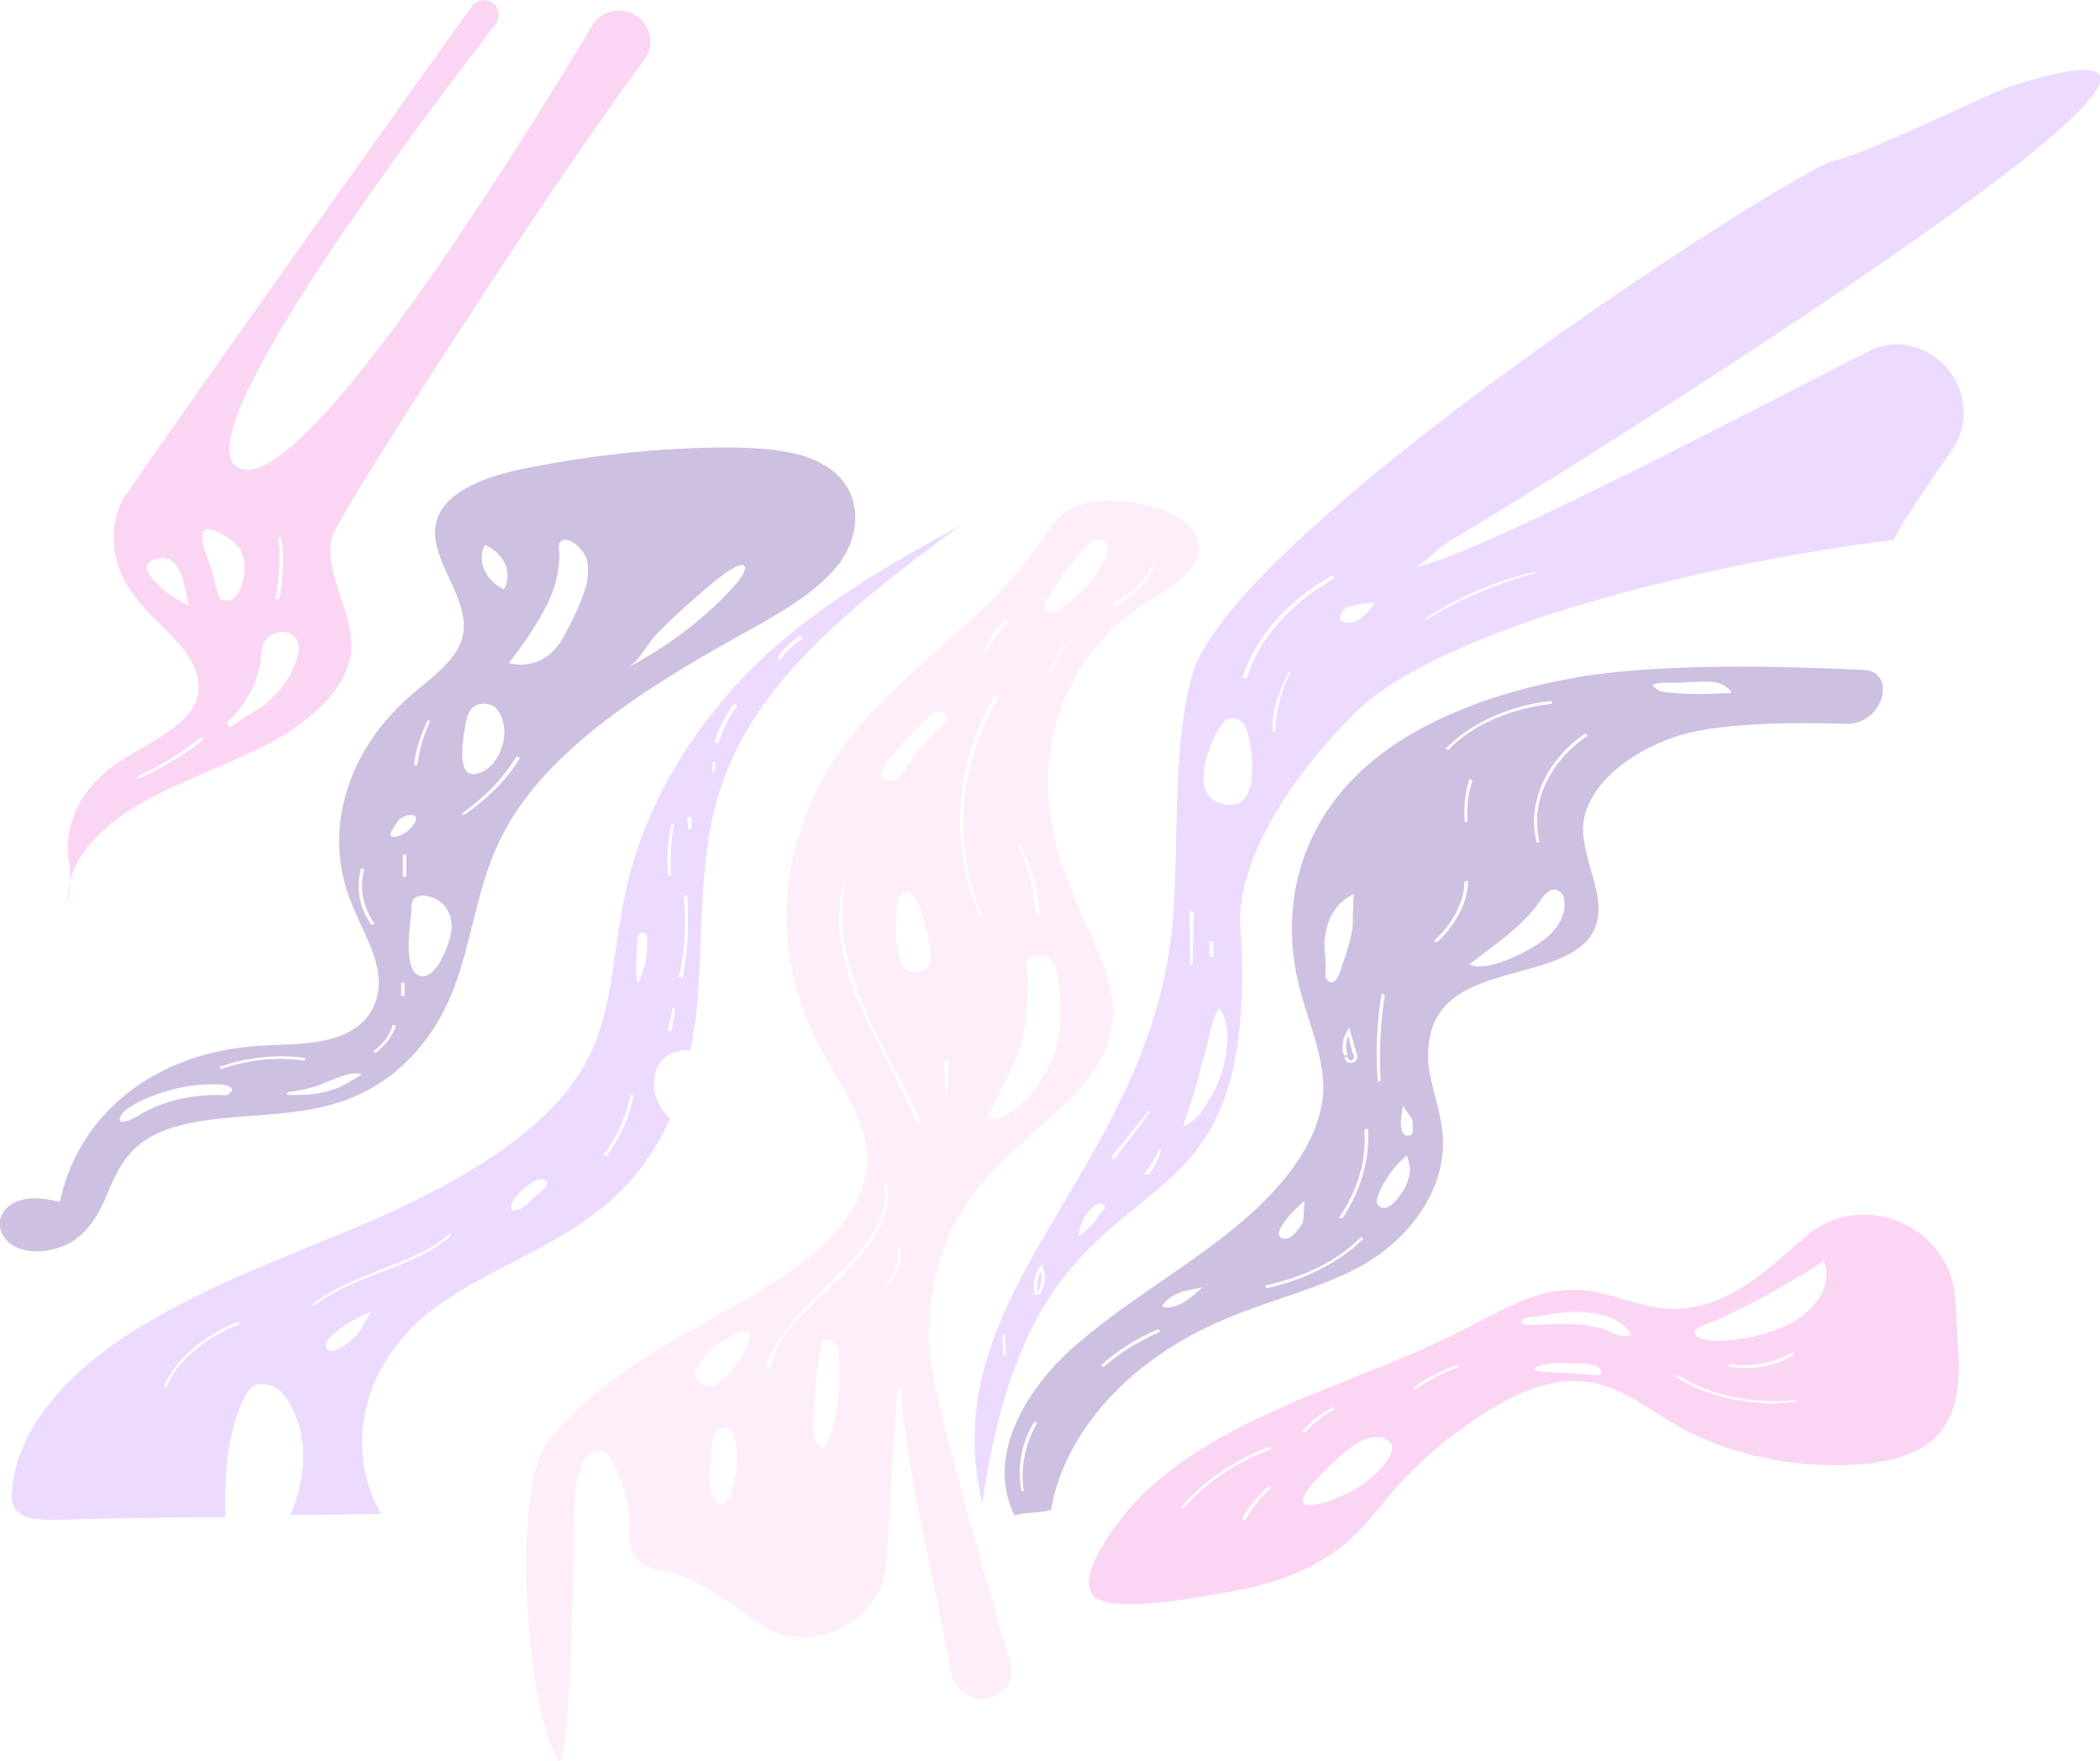 <?xml version="1.0" encoding="UTF-8" standalone="no"?>
<!DOCTYPE svg PUBLIC "-//W3C//DTD SVG 1.1//EN" "http://www.w3.org/Graphics/SVG/1.1/DTD/svg11.dtd">
<svg width="100%" height="100%" viewBox="0 0 6094 5109" version="1.1" xmlns="http://www.w3.org/2000/svg" xmlns:xlink="http://www.w3.org/1999/xlink" xml:space="preserve" xmlns:serif="http://www.serif.com/" style="fill-rule:evenodd;clip-rule:evenodd;stroke-linejoin:round;stroke-miterlimit:2;">
    <g transform="matrix(1,0,0,1,-4277.6,5046.25)">
        <g transform="matrix(2.667,0,0,2.667,2486.67,-5046.25)">
            <g id="gas">
                <g opacity="0.28">
                    <g transform="matrix(-588.955,993.457,993.457,588.955,2474.11,705.384)">
                        <path d="M0.029,0.033C0.031,0.029 0.032,0.026 0.033,0.023C0.033,0.019 0.033,0.016 0.031,0.014C0.023,0.022 0.019,0.033 0.012,0.042C0.008,0.049 0.003,0.055 0,0.062C-0.003,0.069 -0.003,0.078 0,0.082C0.011,0.066 0.021,0.05 0.029,0.033ZM0.213,-0.002L0.215,-0.004C0.188,-0.031 0.144,-0.036 0.103,-0.017L0.104,-0.014C0.144,-0.033 0.187,-0.028 0.213,-0.002ZM0.296,0.046C0.309,0.04 0.345,0.018 0.346,-0C0.315,0.012 0.288,0.026 0.257,0.027C0.252,0.028 0.246,0.029 0.244,0.034C0.243,0.038 0.244,0.041 0.246,0.044C0.258,0.056 0.278,0.055 0.296,0.046ZM0.344,-0.037L0.344,-0.04C0.321,-0.033 0.298,-0.034 0.281,-0.044L0.279,-0.041C0.297,-0.031 0.321,-0.03 0.344,-0.037ZM0.231,-0.07L0.233,-0.072C0.222,-0.08 0.209,-0.086 0.196,-0.089L0.195,-0.086C0.208,-0.083 0.22,-0.078 0.231,-0.07ZM0.093,-0.06L0.095,-0.058C0.118,-0.089 0.151,-0.113 0.182,-0.12L0.183,-0.123C0.15,-0.115 0.117,-0.092 0.093,-0.06ZM0.513,0.034C0.523,0.024 0.495,0.015 0.492,0.014C0.494,0.015 0.497,0.026 0.5,0.029C0.502,0.03 0.51,0.037 0.513,0.034ZM0.551,0.054C0.559,0.056 0.568,0.055 0.576,0.053C0.581,0.052 0.587,0.048 0.585,0.042C0.584,0.037 0.575,0.037 0.571,0.036C0.559,0.035 0.545,0.036 0.531,0.041C0.536,0.048 0.543,0.053 0.551,0.054ZM0.412,-0.057L0.411,-0.054C0.436,-0.044 0.461,-0.031 0.483,-0.016L0.485,-0.018C0.462,-0.034 0.438,-0.047 0.412,-0.057ZM0.613,0.019L0.614,0.016C0.583,0.018 0.554,0.011 0.53,-0.006L0.528,-0.003C0.552,0.013 0.582,0.021 0.613,0.019ZM0.706,-0.009L0.704,-0.011C0.679,0.016 0.649,0.036 0.619,0.043L0.619,0.046C0.649,0.038 0.68,0.019 0.706,-0.009ZM0.617,-0.02C0.617,-0.02 0.632,-0.012 0.635,-0.011C0.639,-0.011 0.654,-0.011 0.657,-0.018C0.665,-0.034 0.623,-0.023 0.617,-0.02ZM0.344,-0.127C0.346,-0.128 0.37,-0.113 0.373,-0.112C0.384,-0.108 0.395,-0.105 0.406,-0.103C0.411,-0.102 0.43,-0.096 0.427,-0.108C0.426,-0.112 0.416,-0.115 0.413,-0.118C0.408,-0.121 0.403,-0.125 0.398,-0.128C0.382,-0.136 0.362,-0.14 0.344,-0.127ZM0.476,-0.046C0.478,-0.045 0.481,-0.046 0.483,-0.049C0.483,-0.049 0.483,-0.049 0.483,-0.049C0.484,-0.051 0.484,-0.053 0.483,-0.054C0.483,-0.056 0.482,-0.056 0.48,-0.056L0.48,-0.053C0.481,-0.053 0.481,-0.053 0.481,-0.052C0.481,-0.052 0.481,-0.051 0.481,-0.05C0.48,-0.049 0.479,-0.048 0.477,-0.049C0.476,-0.049 0.475,-0.05 0.474,-0.052L0.462,-0.064C0.468,-0.063 0.474,-0.06 0.478,-0.055L0.48,-0.058C0.475,-0.064 0.467,-0.067 0.459,-0.067L0.455,-0.067L0.472,-0.049C0.473,-0.048 0.474,-0.046 0.476,-0.046ZM0.771,-0.085C0.765,-0.085 0.757,-0.082 0.751,-0.077C0.747,-0.075 0.738,-0.062 0.735,-0.061C0.745,-0.064 0.768,-0.07 0.771,-0.085ZM0.848,-0.103L0.848,-0.106C0.828,-0.1 0.809,-0.09 0.791,-0.077L0.792,-0.074C0.81,-0.087 0.829,-0.097 0.848,-0.103ZM0.987,-0.108L0.988,-0.11C0.971,-0.125 0.95,-0.133 0.926,-0.133L0.925,-0.13C0.948,-0.13 0.97,-0.122 0.987,-0.108ZM0.062,-0.051C0.114,-0.112 0.179,-0.164 0.246,-0.182C0.324,-0.203 0.396,-0.177 0.446,-0.127C0.47,-0.103 0.49,-0.074 0.518,-0.058C0.565,-0.033 0.628,-0.046 0.686,-0.069C0.744,-0.092 0.802,-0.125 0.86,-0.141C0.919,-0.156 0.981,-0.15 1.011,-0.104C0.999,-0.092 1.001,-0.089 0.989,-0.077C0.919,-0.104 0.827,-0.085 0.75,-0.027C0.713,0 0.679,0.036 0.641,0.058C0.591,0.086 0.536,0.087 0.498,0.061C0.479,0.048 0.465,0.029 0.447,0.015C0.428,0.002 0.405,-0.007 0.38,0.004C0.34,0.02 0.309,0.076 0.27,0.084C0.23,0.091 0.212,0.044 0.18,0.026C0.147,0.009 0.099,0.026 0.062,0.058C0.032,0.084 -0.005,0.144 -0.03,0.19C-0.039,0.206 -0.06,0.212 -0.076,0.203C-0.076,0.202 -0.076,0.202 -0.077,0.202C-0.084,0.198 -0.087,0.188 -0.083,0.18C-0.045,0.108 0.012,0.007 0.062,-0.051Z" style="fill:url(#_Linear1);fill-rule:nonzero;"/>
                    </g>
                    <g transform="matrix(1,0,0,1,1800.82,1382.71)">
                        <path d="M0,23.778C3.666,16.226 4.896,7.966 3.577,0C-0.593,7.492 -1.861,15.777 0,23.778" style="fill:rgb(191,122,255);fill-rule:nonzero;"/>
                    </g>
                    <g transform="matrix(-1307.03,1620.03,1620.03,1307.03,2963.52,-159.661)">
                        <path d="M0.535,-0.025L0.535,-0.026C0.516,-0.02 0.497,-0.01 0.48,0.003L0.48,0.004C0.498,-0.009 0.517,-0.019 0.535,-0.025ZM0.562,-0.056C0.567,-0.062 0.557,-0.064 0.554,-0.06C0.551,-0.058 0.548,-0.055 0.545,-0.052C0.549,-0.051 0.558,-0.051 0.562,-0.056ZM0.618,-0.079L0.619,-0.081C0.598,-0.089 0.573,-0.088 0.548,-0.078L0.548,-0.076C0.573,-0.086 0.598,-0.087 0.618,-0.079ZM0.63,-0.05L0.631,-0.051C0.623,-0.058 0.612,-0.062 0.601,-0.064L0.601,-0.063C0.612,-0.061 0.622,-0.056 0.63,-0.05ZM0.677,-0.048C0.685,-0.065 0.654,-0.074 0.644,-0.074C0.642,-0.074 0.64,-0.074 0.639,-0.072C0.636,-0.069 0.637,-0.065 0.639,-0.062C0.642,-0.056 0.668,-0.027 0.677,-0.048ZM0.737,-0.008L0.736,-0.006L0.742,-0.001L0.743,-0.003L0.737,-0.008ZM0.802,0.044C0.807,0.045 0.814,0.046 0.821,0.042C0.81,0.038 0.799,0.034 0.789,0.029C0.78,0.026 0.77,0.019 0.761,0.018C0.764,0.032 0.788,0.043 0.802,0.044ZM0.731,-0.026L0.73,-0.024L0.752,-0.007L0.753,-0.008L0.731,-0.026ZM0.852,0.044L0.853,0.042C0.848,0.042 0.843,0.041 0.838,0.04L0.838,0.041C0.842,0.043 0.847,0.044 0.852,0.044ZM0.857,0.023L0.826,0.023L0.826,0.024L0.857,0.025L0.857,0.023ZM0.884,0.037C0.889,0.038 0.895,0.037 0.9,0.036C0.895,0.032 0.889,0.031 0.883,0.032C0.881,0.032 0.878,0.034 0.879,0.036C0.879,0.038 0.883,0.037 0.884,0.037ZM0.936,0.039L0.937,0.038C0.937,0.038 0.937,0.038 0.937,0.038L0.938,0.037C0.935,0.033 0.93,0.03 0.925,0.03L0.923,0.03L0.924,0.031C0.927,0.036 0.931,0.038 0.936,0.039ZM0.972,0.045L0.973,0.044L0.965,0.037L0.964,0.038L0.972,0.045ZM0.293,0.133C0.257,0.129 0.249,0.08 0.282,0.066C0.379,0.023 0.499,-0.03 0.517,-0.047C0.514,-0.045 0.504,-0.044 0.5,-0.043C0.494,-0.041 0.488,-0.039 0.483,-0.037C0.471,-0.032 -0.044,0.15 0.127,0.037C0.133,0.033 0.208,-0.003 0.213,-0.009C0.223,-0.021 0.564,-0.134 0.635,-0.102C0.67,-0.087 0.709,-0.051 0.74,-0.03C0.849,0.044 0.97,-0.007 1.04,0.084C0.86,-0.023 0.862,0.129 0.721,-0C0.694,-0.025 0.635,-0.029 0.592,-0.023C0.524,-0.012 0.407,0.082 0.349,0.139C0.35,0.138 0.325,0.135 0.293,0.133Z" style="fill:url(#_Linear2);fill-rule:nonzero;"/>
                    </g>
                    <g transform="matrix(1,0,0,1,746.381,959.384)">
                        <path d="M0,24.016L1.115,0C-0.697,7.865 -1.169,15.894 0,24.016" style="fill:rgb(240,105,217);fill-rule:nonzero;"/>
                    </g>
                    <g transform="matrix(100.589,-1026,-1026,-100.589,1032.01,791.995)">
                        <path d="M0.072,0.043C0.053,0.046 0.036,0.055 0.02,0.07C0.012,0.077 0.007,0.088 -0.001,0.096C-0.003,0.098 -0.016,0.111 -0.004,0.109C-0.002,0.108 -0,0.107 0.001,0.105C0.021,0.09 0.043,0.082 0.064,0.081C0.071,0.081 0.078,0.082 0.084,0.079C0.09,0.076 0.096,0.068 0.096,0.059C0.096,0.052 0.092,0.047 0.087,0.044C0.082,0.042 0.077,0.042 0.072,0.043ZM0.123,0.128C0.124,0.133 0.15,0.14 0.154,0.142C0.164,0.147 0.174,0.152 0.185,0.155C0.209,0.161 0.188,0.121 0.178,0.114C0.166,0.106 0.151,0.106 0.137,0.11C0.134,0.111 0.13,0.112 0.127,0.115C0.124,0.118 0.122,0.123 0.123,0.128ZM-0.073,0.197L-0.071,0.199C-0.057,0.175 -0.041,0.154 -0.023,0.136L-0.025,0.133C-0.043,0.151 -0.059,0.173 -0.073,0.197ZM0.194,0.075L0.195,0.072C0.174,0.067 0.152,0.066 0.13,0.068L0.13,0.072C0.151,0.07 0.173,0.071 0.194,0.075ZM0.159,0.203C0.173,0.17 0.115,0.167 0.114,0.161C0.116,0.175 0.148,0.23 0.159,0.203ZM0.783,-0.231L0.783,-0.23C0.783,-0.218 0.776,-0.207 0.765,-0.202C0.626,-0.136 0.226,0.061 0.265,0.127C0.299,0.183 0.657,-0.038 0.756,-0.1C0.767,-0.107 0.781,-0.099 0.78,-0.086C0.78,-0.081 0.777,-0.076 0.772,-0.073C0.705,-0.034 0.226,0.241 0.215,0.244C0.181,0.255 0.146,0.246 0.119,0.221C0.102,0.206 0.089,0.186 0.073,0.169C0.058,0.153 0.038,0.14 0.018,0.144C-0.015,0.15 -0.036,0.196 -0.063,0.226C-0.094,0.26 -0.136,0.273 -0.173,0.26L-0.189,0.259C-0.157,0.255 -0.126,0.229 -0.102,0.197C-0.073,0.157 -0.051,0.108 -0.024,0.066C0.004,0.024 0.041,-0.012 0.081,-0.013C0.102,-0.013 0.122,-0.004 0.141,0.005C0.16,0.013 0.18,0.022 0.201,0.019C0.218,0.018 0.596,-0.176 0.734,-0.26C0.756,-0.273 0.784,-0.257 0.783,-0.231Z" style="fill:url(#_Linear3);fill-rule:nonzero;"/>
                    </g>
                    <g transform="matrix(930.508,0,0,-930.508,671.596,927.781)">
                        <path d="M0.862,0.316C0.828,0.277 0.784,0.243 0.733,0.216C0.747,0.223 0.757,0.245 0.767,0.255C0.78,0.268 0.793,0.281 0.807,0.293C0.821,0.305 0.835,0.318 0.851,0.329C0.875,0.345 0.876,0.333 0.862,0.316ZM0.686,0.315C0.681,0.297 0.674,0.281 0.665,0.264C0.659,0.252 0.653,0.24 0.641,0.231C0.63,0.222 0.611,0.217 0.595,0.222C0.612,0.244 0.628,0.267 0.64,0.291C0.649,0.309 0.654,0.329 0.654,0.349C0.654,0.354 0.65,0.366 0.662,0.366C0.671,0.365 0.681,0.354 0.684,0.348C0.689,0.338 0.688,0.326 0.686,0.315ZM0.542,0.044L0.54,0.046C0.567,0.065 0.589,0.088 0.604,0.113L0.608,0.111C0.593,0.086 0.57,0.063 0.542,0.044ZM0.545,0.154C0.547,0.163 0.551,0.173 0.562,0.174C0.569,0.175 0.575,0.173 0.579,0.17C0.583,0.166 0.585,0.162 0.587,0.157C0.593,0.14 0.589,0.12 0.576,0.104C0.572,0.1 0.568,0.096 0.562,0.094C0.529,0.08 0.543,0.142 0.545,0.154ZM0.566,0.361C0.566,0.361 0.566,0.36 0.567,0.36C0.567,0.361 0.567,0.362 0.568,0.363C0.567,0.362 0.567,0.361 0.567,0.36C0.59,0.35 0.6,0.326 0.589,0.308C0.567,0.319 0.557,0.342 0.567,0.36C0.566,0.36 0.566,0.361 0.566,0.361ZM0.528,-0.089C0.528,-0.099 0.511,-0.153 0.489,-0.143C0.47,-0.134 0.481,-0.079 0.481,-0.065C0.481,-0.061 0.481,-0.055 0.486,-0.052C0.491,-0.049 0.499,-0.05 0.505,-0.052C0.522,-0.058 0.529,-0.074 0.528,-0.089ZM0.473,0.023C0.468,0.02 0.463,0.018 0.458,0.019C0.452,0.019 0.466,0.039 0.468,0.04C0.473,0.044 0.489,0.048 0.486,0.038C0.486,0.036 0.484,0.034 0.483,0.032C0.48,0.029 0.477,0.025 0.473,0.023ZM0.475,-0.028L0.471,-0.028L0.471,-0.002L0.475,-0.002L0.475,-0.028ZM0.473,-0.167L0.469,-0.167L0.469,-0.152L0.473,-0.152L0.473,-0.167ZM0.439,-0.234L0.436,-0.232C0.448,-0.224 0.456,-0.213 0.459,-0.201L0.463,-0.202C0.459,-0.214 0.451,-0.225 0.439,-0.234ZM0.403,-0.271C0.395,-0.275 0.387,-0.278 0.378,-0.28C0.369,-0.282 0.36,-0.283 0.351,-0.283C0.349,-0.283 0.328,-0.284 0.337,-0.28C0.338,-0.279 0.34,-0.279 0.342,-0.279C0.357,-0.277 0.371,-0.273 0.384,-0.267C0.39,-0.265 0.396,-0.262 0.403,-0.26C0.409,-0.258 0.417,-0.257 0.423,-0.259C0.423,-0.259 0.405,-0.27 0.403,-0.271ZM0.258,-0.253L0.257,-0.25C0.289,-0.239 0.324,-0.235 0.357,-0.24L0.356,-0.243C0.324,-0.238 0.289,-0.242 0.258,-0.253ZM0.266,-0.283C0.262,-0.284 0.258,-0.283 0.254,-0.283C0.221,-0.283 0.188,-0.291 0.162,-0.307C0.156,-0.311 0.135,-0.321 0.141,-0.308C0.145,-0.298 0.168,-0.288 0.179,-0.284C0.204,-0.274 0.232,-0.269 0.26,-0.271C0.265,-0.272 0.27,-0.273 0.271,-0.276C0.272,-0.278 0.269,-0.281 0.266,-0.283ZM0.5,0.155L0.503,0.154C0.495,0.137 0.49,0.12 0.488,0.102L0.484,0.103C0.486,0.121 0.492,0.138 0.5,0.155ZM0.434,-0.084C0.42,-0.064 0.416,-0.041 0.422,-0.018L0.426,-0.019C0.42,-0.04 0.424,-0.063 0.438,-0.083L0.434,-0.084ZM0.966,0.452C0.936,0.471 0.894,0.473 0.856,0.474C0.777,0.474 0.698,0.466 0.622,0.451C0.578,0.443 0.53,0.428 0.514,0.397C0.49,0.35 0.555,0.299 0.54,0.25C0.532,0.223 0.503,0.204 0.479,0.183C0.404,0.117 0.377,0.023 0.411,-0.059C0.421,-0.085 0.436,-0.109 0.441,-0.135C0.447,-0.161 0.439,-0.191 0.412,-0.207C0.381,-0.226 0.337,-0.223 0.297,-0.226C0.165,-0.237 0.088,-0.319 0.07,-0.408C0.049,-0.403 0.024,-0.4 0.008,-0.415C-0.007,-0.429 -0.001,-0.453 0.021,-0.462C0.041,-0.47 0.067,-0.465 0.085,-0.454C0.102,-0.443 0.112,-0.427 0.12,-0.411C0.131,-0.386 0.14,-0.359 0.164,-0.34C0.218,-0.299 0.312,-0.315 0.385,-0.295C0.462,-0.275 0.508,-0.217 0.53,-0.16C0.552,-0.103 0.557,-0.042 0.584,0.014C0.632,0.114 0.746,0.188 0.861,0.252C0.906,0.277 0.953,0.302 0.981,0.338C1.008,0.374 1.009,0.425 0.966,0.452Z" style="fill:url(#_Linear4);fill-rule:nonzero;"/>
                    </g>
                    <g opacity="0.39">
                        <g transform="matrix(-935.437,2068.75,2068.75,935.437,2149.44,228.885)">
                            <path d="M0.221,-0.028L0.22,-0.03C0.212,-0.023 0.203,-0.02 0.194,-0.02L0.194,-0.019C0.203,-0.018 0.212,-0.022 0.221,-0.028ZM0.202,-0.042C0.212,-0.042 0.222,-0.045 0.232,-0.051C0.234,-0.052 0.236,-0.053 0.236,-0.055C0.237,-0.057 0.236,-0.059 0.234,-0.059C0.233,-0.06 0.232,-0.06 0.23,-0.059C0.221,-0.058 0.211,-0.056 0.202,-0.053C0.191,-0.05 0.192,-0.042 0.202,-0.042ZM0.262,-0.043L0.262,-0.044L0.247,-0.043L0.247,-0.042L0.262,-0.043ZM0.388,0.013C0.388,0.013 0.388,0.013 0.388,0.013C0.389,0.017 0.392,0.019 0.395,0.021C0.406,0.027 0.417,0.033 0.43,0.034C0.438,0.034 0.466,0.032 0.47,0.017C0.456,0.017 0.442,0.019 0.428,0.017C0.416,0.014 0.405,0.01 0.395,0.004C0.391,0.002 0.386,0.008 0.388,0.013ZM0.383,-0.026C0.358,-0.053 0.322,-0.067 0.284,-0.063L0.284,-0.061C0.322,-0.065 0.358,-0.052 0.383,-0.024L0.383,-0.026ZM0.467,-0.005L0.467,-0.006L0.453,-0.013L0.452,-0.011L0.467,-0.005ZM0.419,-0.051C0.419,-0.051 0.419,-0.051 0.419,-0.051C0.415,-0.055 0.41,-0.058 0.405,-0.06C0.401,-0.061 0.393,-0.066 0.39,-0.065C0.384,-0.063 0.387,-0.058 0.39,-0.055C0.396,-0.049 0.403,-0.043 0.411,-0.039C0.417,-0.035 0.424,-0.046 0.419,-0.051ZM0.486,-0.012C0.479,-0.02 0.472,-0.028 0.466,-0.036C0.459,-0.044 0.453,-0.053 0.446,-0.06C0.429,-0.079 0.413,-0.089 0.395,-0.092L0.395,-0.091C0.412,-0.088 0.428,-0.077 0.445,-0.059C0.452,-0.052 0.458,-0.043 0.465,-0.035C0.471,-0.027 0.478,-0.018 0.485,-0.011L0.486,-0.012ZM0.564,0.006L0.564,0.005C0.556,0.008 0.549,0.007 0.543,0.003L0.543,0.004C0.548,0.009 0.556,0.009 0.564,0.006ZM0.646,0.011C0.647,0.003 0.632,-0 0.628,-0.002C0.618,-0.006 0.609,-0.009 0.599,-0.011C0.598,-0.009 0.597,-0.006 0.598,-0.005C0.599,-0.003 0.6,-0.002 0.602,-0.001C0.614,0.005 0.631,0.013 0.646,0.011ZM0.623,-0.03C0.608,-0.033 0.591,-0.026 0.575,-0.02C0.573,-0.019 0.571,-0.018 0.569,-0.018C0.553,-0.011 0.532,-0.005 0.519,-0.015L0.518,-0.014C0.532,-0.003 0.553,-0.01 0.57,-0.016C0.571,-0.017 0.573,-0.018 0.575,-0.018C0.591,-0.025 0.608,-0.032 0.622,-0.028L0.623,-0.03ZM0.613,-0.043C0.618,-0.042 0.643,-0.044 0.642,-0.055C0.64,-0.068 0.617,-0.054 0.612,-0.049C0.611,-0.048 0.61,-0.047 0.61,-0.045C0.61,-0.044 0.612,-0.043 0.613,-0.043ZM0.673,-0.023C0.675,-0.022 0.688,-0.019 0.69,-0.022C0.696,-0.03 0.668,-0.038 0.665,-0.039C0.663,-0.039 0.661,-0.04 0.659,-0.039C0.658,-0.038 0.656,-0.036 0.656,-0.034C0.656,-0.033 0.657,-0.032 0.658,-0.031C0.662,-0.027 0.667,-0.025 0.673,-0.023ZM0.34,-0.097C0.338,-0.097 0.335,-0.097 0.333,-0.097C0.33,-0.096 0.317,-0.092 0.304,-0.087C0.3,-0.086 0.3,-0.078 0.305,-0.079C0.314,-0.083 0.323,-0.086 0.326,-0.086L0.339,-0.089C0.342,-0.09 0.343,-0.096 0.34,-0.097ZM0.248,-0.073L0.248,-0.071C0.254,-0.074 0.261,-0.075 0.267,-0.075L0.267,-0.076C0.261,-0.077 0.254,-0.076 0.248,-0.073ZM0.343,-0.023C0.351,-0.013 0.36,-0.005 0.371,-0L0.371,-0.002C0.361,-0.007 0.352,-0.014 0.344,-0.024L0.343,-0.023ZM0.177,-0.054C0.187,-0.072 0.196,-0.071 0.21,-0.074C0.247,-0.08 0.284,-0.104 0.32,-0.115C0.378,-0.133 0.435,-0.116 0.47,-0.072C0.483,-0.055 0.495,-0.033 0.514,-0.026C0.53,-0.02 0.55,-0.025 0.567,-0.034C0.585,-0.043 0.602,-0.057 0.619,-0.069C0.644,-0.088 0.672,-0.105 0.699,-0.111C0.726,-0.117 0.82,-0.067 0.835,-0.043C0.83,-0.038 0.729,-0.083 0.717,-0.088C0.711,-0.09 0.704,-0.092 0.697,-0.091C0.694,-0.09 0.69,-0.087 0.691,-0.084C0.691,-0.083 0.691,-0.082 0.692,-0.081C0.7,-0.07 0.71,-0.061 0.722,-0.057C0.722,-0.057 0.722,-0.057 0.722,-0.057C0.73,-0.054 0.734,-0.046 0.732,-0.039C0.727,-0.023 0.731,-0.004 0.735,0.016C0.741,0.047 0.71,0.072 0.681,0.06C0.65,0.048 0.616,0.035 0.604,0.031L0.604,0.033C0.622,0.039 0.69,0.091 0.72,0.112C0.725,0.116 0.727,0.124 0.724,0.13C0.724,0.13 0.724,0.13 0.724,0.13C0.719,0.139 0.709,0.141 0.702,0.134C0.669,0.106 0.602,0.048 0.581,0.037C0.557,0.025 0.528,0.019 0.498,0.028C0.467,0.037 0.435,0.061 0.407,0.054C0.387,0.05 0.374,0.031 0.36,0.016C0.342,-0.005 0.321,-0.021 0.296,-0.028C0.272,-0.035 0.243,-0.033 0.216,-0.017C0.204,-0.009 0.19,0.002 0.179,-0.003C0.164,-0.01 0.169,-0.037 0.177,-0.054Z" style="fill:url(#_Linear5);fill-rule:nonzero;"/>
                        </g>
                    </g>
                    <g transform="matrix(-745.462,652.94,652.94,745.462,2892.46,1120.53)">
                        <path d="M0.407,0.063C0.434,0.06 0.463,0.045 0.488,0.026C0.494,0.021 0.5,0.016 0.503,0.01C0.514,-0.009 0.493,-0.001 0.483,0.003C0.468,0.008 0.452,0.012 0.437,0.016C0.422,0.02 0.406,0.023 0.391,0.026C0.386,0.027 0.347,0.035 0.346,0.032C0.353,0.055 0.379,0.066 0.407,0.063ZM0.502,0.052L0.499,0.05C0.484,0.069 0.46,0.083 0.438,0.086L0.438,0.089C0.456,0.087 0.474,0.078 0.489,0.065C0.494,0.061 0.498,0.056 0.502,0.052ZM0.492,0.114C0.521,0.088 0.544,0.054 0.553,0.021L0.55,0.021C0.539,0.061 0.508,0.102 0.47,0.128L0.471,0.13C0.478,0.125 0.485,0.12 0.492,0.114ZM0.57,-0.054C0.572,-0.058 0.574,-0.062 0.576,-0.066C0.588,-0.09 0.614,-0.108 0.636,-0.127C0.64,-0.13 0.643,-0.135 0.638,-0.136C0.635,-0.137 0.625,-0.129 0.622,-0.127C0.608,-0.119 0.594,-0.11 0.582,-0.098C0.566,-0.083 0.555,-0.062 0.559,-0.045C0.563,-0.046 0.567,-0.05 0.57,-0.054ZM0.614,-0.034C0.624,-0.044 0.634,-0.054 0.644,-0.064C0.651,-0.071 0.661,-0.079 0.665,-0.087C0.652,-0.089 0.628,-0.064 0.619,-0.055C0.615,-0.051 0.611,-0.047 0.61,-0.043C0.608,-0.039 0.61,-0.034 0.614,-0.034ZM0.777,-0.156L0.778,-0.159C0.76,-0.157 0.742,-0.153 0.724,-0.146L0.724,-0.143C0.742,-0.15 0.76,-0.154 0.777,-0.156ZM0.85,-0.118C0.877,-0.111 0.91,-0.116 0.941,-0.132C0.968,-0.147 0.935,-0.152 0.926,-0.153C0.908,-0.155 0.89,-0.156 0.872,-0.155C0.864,-0.154 0.857,-0.153 0.85,-0.149C0.842,-0.145 0.836,-0.137 0.836,-0.131C0.836,-0.124 0.843,-0.12 0.85,-0.118ZM0.858,-0.201L0.858,-0.198C0.873,-0.201 0.887,-0.202 0.9,-0.2L0.902,-0.203C0.888,-0.205 0.873,-0.205 0.858,-0.201ZM1.012,-0.171L1.014,-0.174C1,-0.18 0.984,-0.182 0.967,-0.182L0.967,-0.179C0.983,-0.179 0.998,-0.176 1.012,-0.171ZM1.055,-0.225L1.056,-0.228C1.02,-0.234 0.979,-0.229 0.938,-0.214L0.939,-0.211C0.979,-0.226 1.019,-0.231 1.055,-0.225ZM0.299,0.203L0.267,0.162C0.215,0.097 0.262,0 0.345,-0L0.376,-0C0.421,-0 0.473,-0.004 0.51,-0.04C0.534,-0.064 0.545,-0.095 0.569,-0.119C0.6,-0.15 0.644,-0.158 0.684,-0.168C0.777,-0.19 0.87,-0.234 0.963,-0.255C1.008,-0.265 1.053,-0.27 1.095,-0.265C1.119,-0.262 1.193,-0.248 1.192,-0.218C1.191,-0.192 1.11,-0.143 1.086,-0.129C1.045,-0.103 1.001,-0.083 0.958,-0.08C0.924,-0.077 0.894,-0.085 0.863,-0.089C0.818,-0.094 0.771,-0.093 0.723,-0.084C0.692,-0.078 0.658,-0.067 0.633,-0.042C0.606,-0.014 0.6,0.023 0.589,0.057C0.57,0.116 0.529,0.174 0.476,0.218C0.453,0.237 0.426,0.254 0.4,0.259C0.353,0.266 0.323,0.234 0.299,0.203Z" style="fill:url(#_Linear6);fill-rule:nonzero;"/>
                    </g>
                    <g transform="matrix(-720.451,1155.38,1155.38,720.451,1641,417.22)">
                        <path d="M0.234,0.042L0.235,0.039C0.226,0.039 0.218,0.041 0.209,0.045L0.21,0.048C0.218,0.044 0.226,0.042 0.234,0.042ZM0.317,0.035L0.318,0.032C0.307,0.029 0.296,0.028 0.284,0.029L0.283,0.032C0.295,0.031 0.306,0.032 0.317,0.035ZM0.338,0.045L0.339,0.043L0.332,0.039L0.331,0.041L0.338,0.045ZM0.387,0.053L0.388,0.051L0.38,0.045L0.378,0.048L0.387,0.053ZM0.491,0.11L0.492,0.107C0.471,0.1 0.452,0.089 0.435,0.076L0.433,0.078C0.451,0.091 0.47,0.102 0.491,0.11ZM0.532,0.125L0.533,0.122L0.516,0.116L0.515,0.118L0.532,0.125ZM0.391,0.037L0.39,0.039C0.403,0.044 0.415,0.051 0.427,0.059L0.428,0.057C0.417,0.048 0.404,0.042 0.391,0.037ZM0.514,0.082C0.506,0.074 0.494,0.069 0.484,0.063C0.483,0.062 0.482,0.062 0.48,0.062C0.479,0.062 0.477,0.063 0.477,0.065C0.476,0.067 0.478,0.068 0.479,0.069C0.489,0.076 0.501,0.081 0.514,0.082ZM0.644,0.134L0.645,0.131C0.626,0.133 0.608,0.13 0.592,0.124L0.591,0.126C0.608,0.133 0.625,0.135 0.644,0.134ZM0.693,0.105C0.698,0.104 0.702,0.102 0.707,0.101C0.712,0.1 0.718,0.098 0.721,0.092C0.715,0.086 0.7,0.091 0.692,0.095C0.689,0.097 0.686,0.1 0.686,0.103C0.687,0.106 0.69,0.106 0.693,0.105ZM0.818,0.03C0.834,0.018 0.851,0.005 0.869,-0.001L0.869,-0.003C0.851,0.003 0.834,0.016 0.817,0.028C0.8,0.041 0.782,0.055 0.763,0.06L0.763,0.062C0.782,0.057 0.801,0.043 0.818,0.03ZM0.871,0.04C0.876,0.039 0.892,0.034 0.893,0.028C0.894,0.012 0.854,0.035 0.849,0.04C0.849,0.039 0.868,0.041 0.871,0.04ZM0.987,-0.067L0.988,-0.069C0.965,-0.073 0.936,-0.064 0.912,-0.046L0.913,-0.044C0.937,-0.062 0.964,-0.071 0.987,-0.067ZM0.272,0.022C0.34,0.01 0.407,0.015 0.465,0.038C0.506,0.053 0.543,0.077 0.588,0.08C0.646,0.084 0.71,0.052 0.769,0.014C0.828,-0.025 0.884,-0.072 0.945,-0.104C1.005,-0.137 1.073,-0.154 1.122,-0.128C1.127,-0.126 1.133,-0.122 1.134,-0.115C1.136,-0.106 1.129,-0.095 1.123,-0.085C1.098,-0.048 1.074,-0.01 1.05,0.028C1.023,0.01 0.994,-0.006 0.961,-0.01C0.956,-0.01 0.951,-0.01 0.947,-0.007C0.943,-0.003 0.941,0.003 0.941,0.008C0.941,0.013 0.943,0.018 0.945,0.022C0.96,0.051 0.989,0.066 1.021,0.071C1.008,0.092 0.995,0.112 0.982,0.132C0.953,0.079 0.89,0.057 0.826,0.079C0.778,0.096 0.733,0.134 0.685,0.151C0.653,0.163 0.622,0.165 0.592,0.161C0.59,0.151 0.583,0.141 0.578,0.137C0.571,0.133 0.564,0.129 0.555,0.131C0.548,0.132 0.54,0.139 0.537,0.146C0.524,0.141 0.51,0.135 0.497,0.128C0.443,0.1 0.392,0.062 0.329,0.052C0.246,0.038 0.155,0.072 0.067,0.107C0.136,0.068 0.2,0.035 0.272,0.022Z" style="fill:url(#_Linear7);fill-rule:nonzero;"/>
                    </g>
                </g>
            </g>
        </g>
    </g>
    <defs>
        <linearGradient id="_Linear1" x1="0" y1="0" x2="1" y2="0" gradientUnits="userSpaceOnUse" gradientTransform="matrix(1,0,0,-1,0,0.009)"><stop offset="0" style="stop-color:rgb(77,29,143);stop-opacity:1"/><stop offset="1" style="stop-color:rgb(77,29,143);stop-opacity:1"/></linearGradient>
        <linearGradient id="_Linear2" x1="0" y1="0" x2="1" y2="0" gradientUnits="userSpaceOnUse" gradientTransform="matrix(1,5.55112e-17,5.55112e-17,-1,0,0.016)"><stop offset="0" style="stop-color:rgb(191,122,255);stop-opacity:1"/><stop offset="0.01" style="stop-color:rgb(191,122,255);stop-opacity:1"/><stop offset="1" style="stop-color:rgb(191,122,255);stop-opacity:1"/></linearGradient>
        <linearGradient id="_Linear3" x1="0" y1="0" x2="1" y2="0" gradientUnits="userSpaceOnUse" gradientTransform="matrix(1,0,0,-1,0,0)"><stop offset="0" style="stop-color:rgb(241,105,217);stop-opacity:1"/><stop offset="0.96" style="stop-color:rgb(241,105,217);stop-opacity:1"/><stop offset="1" style="stop-color:rgb(241,105,217);stop-opacity:1"/></linearGradient>
        <linearGradient id="_Linear4" x1="0" y1="0" x2="1" y2="0" gradientUnits="userSpaceOnUse" gradientTransform="matrix(1,0,0,-1,0,0.004)"><stop offset="0" style="stop-color:rgb(77,29,143);stop-opacity:1"/><stop offset="1" style="stop-color:rgb(77,29,143);stop-opacity:1"/></linearGradient>
        <linearGradient id="_Linear5" x1="0" y1="0" x2="1" y2="0" gradientUnits="userSpaceOnUse" gradientTransform="matrix(1,0,0,-1,0,0.008)"><stop offset="0" style="stop-color:rgb(241,105,217);stop-opacity:1"/><stop offset="0.04" style="stop-color:rgb(241,105,217);stop-opacity:1"/><stop offset="1" style="stop-color:rgb(241,105,217);stop-opacity:1"/></linearGradient>
        <linearGradient id="_Linear6" x1="0" y1="0" x2="1" y2="0" gradientUnits="userSpaceOnUse" gradientTransform="matrix(1,-5.55112e-17,-5.55112e-17,-1,0,-0.003)"><stop offset="0" style="stop-color:rgb(241,105,217);stop-opacity:1"/><stop offset="0.04" style="stop-color:rgb(241,105,217);stop-opacity:1"/><stop offset="1" style="stop-color:rgb(241,105,217);stop-opacity:1"/></linearGradient>
        <linearGradient id="_Linear7" x1="0" y1="0" x2="1" y2="0" gradientUnits="userSpaceOnUse" gradientTransform="matrix(1,-5.55112e-17,-5.55112e-17,-1,0,0.011)"><stop offset="0" style="stop-color:rgb(191,122,255);stop-opacity:1"/><stop offset="0.01" style="stop-color:rgb(191,122,255);stop-opacity:1"/><stop offset="1" style="stop-color:rgb(191,122,255);stop-opacity:1"/></linearGradient>
    </defs>
</svg>
